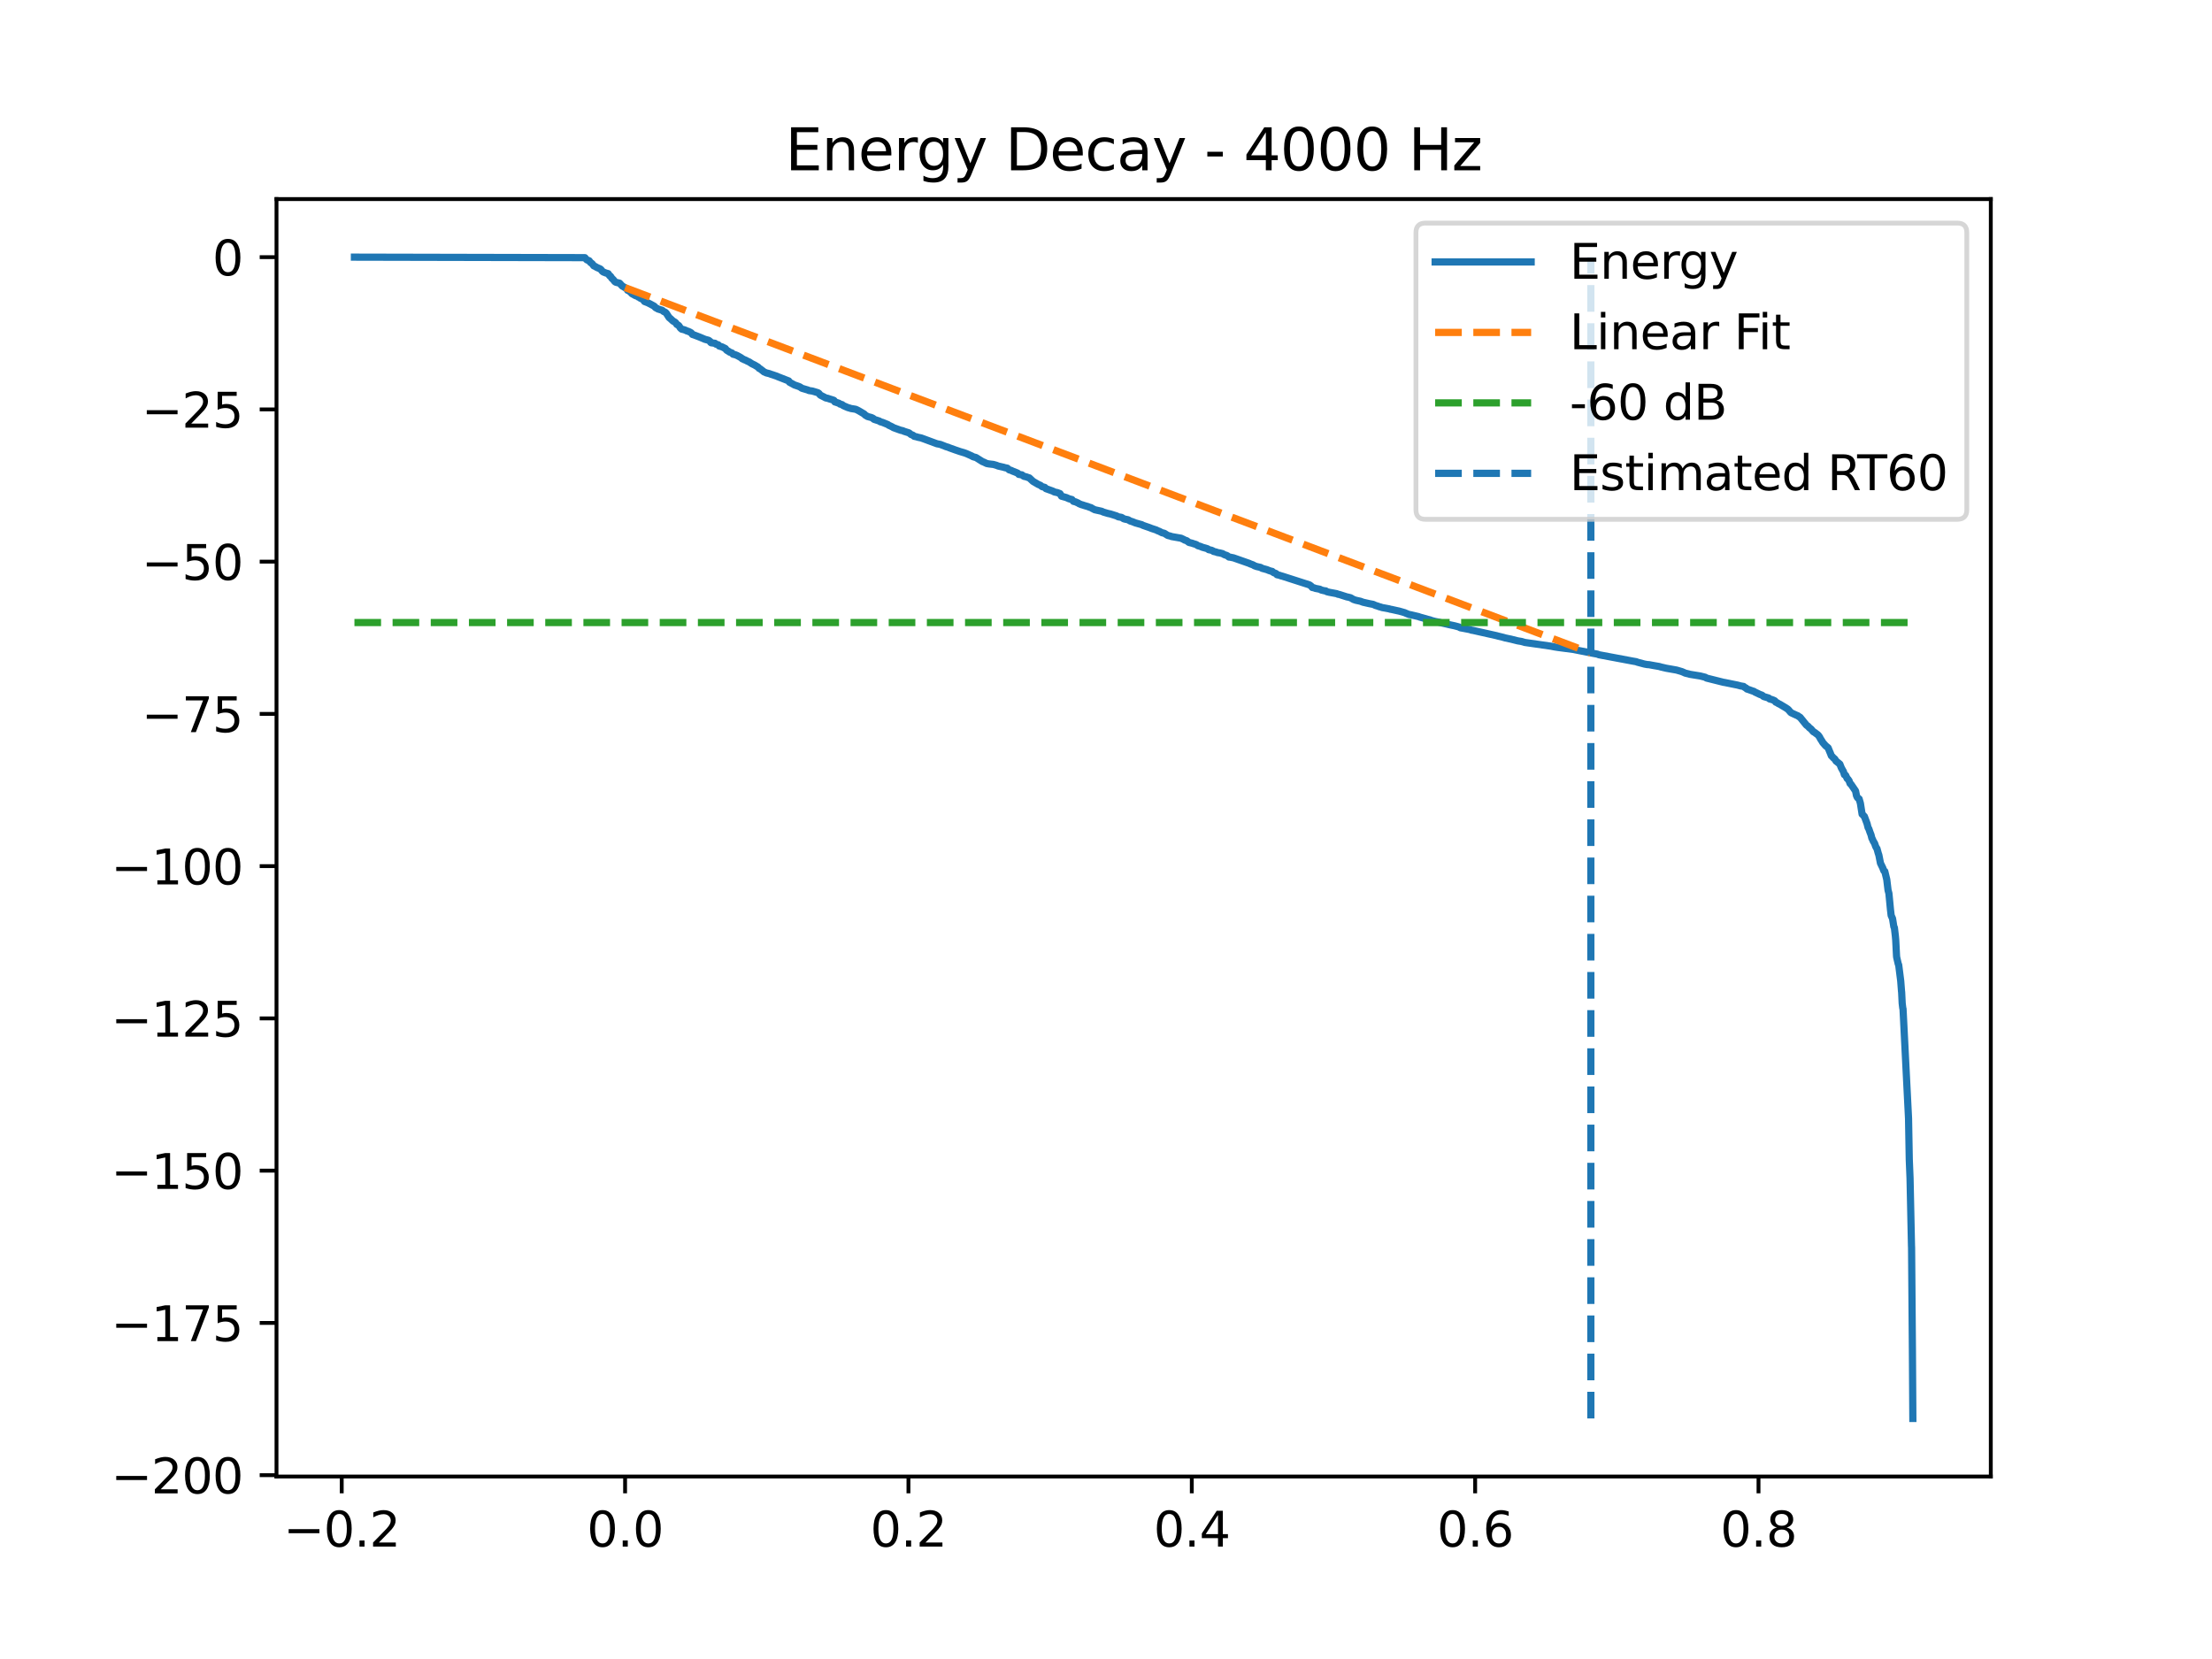 <?xml version="1.0" encoding="utf-8" standalone="no"?>
<!DOCTYPE svg PUBLIC "-//W3C//DTD SVG 1.1//EN"
  "http://www.w3.org/Graphics/SVG/1.1/DTD/svg11.dtd">
<svg xmlns:xlink="http://www.w3.org/1999/xlink" width="460.8pt" height="345.6pt" viewBox="0 0 460.8 345.6" xmlns="http://www.w3.org/2000/svg" version="1.1">
 <defs>
  <style type="text/css">*{stroke-linejoin: round; stroke-linecap: butt}</style>
 </defs>
 <g id="figure_1">
  <g id="patch_1">
   <path d="M 0 345.6 
L 460.8 345.6 
L 460.8 0 
L 0 0 
z
" style="fill: #ffffff"/>
  </g>
  <g id="axes_1">
   <g id="patch_2">
    <path d="M 57.6 307.584 
L 414.72 307.584 
L 414.72 41.472 
L 57.6 41.472 
z
" style="fill: #ffffff"/>
   </g>
   <g id="matplotlib.axis_1">
    <g id="xtick_1">
     <g id="line2d_1">
      <defs>
       <path id="m6296f8e0c3" d="M 0 0 
L 0 3.5 
" style="stroke: #000000; stroke-width: 0.8"/>
      </defs>
      <g>
       <use xlink:href="#m6296f8e0c3" x="71.189" y="307.584" style="stroke: #000000; stroke-width: 0.8"/>
      </g>
     </g>
     <g id="text_1">
      <!-- −0.2 -->
      <g transform="translate(59.047 322.182) scale(0.1 -0.1)">
       <defs>
        <path id="DejaVuSans-2212" d="M 678 2272 
L 4684 2272 
L 4684 1741 
L 678 1741 
L 678 2272 
z
" transform="scale(0.016)"/>
        <path id="DejaVuSans-30" d="M 2034 4250 
Q 1547 4250 1301 3770 
Q 1056 3291 1056 2328 
Q 1056 1369 1301 889 
Q 1547 409 2034 409 
Q 2525 409 2770 889 
Q 3016 1369 3016 2328 
Q 3016 3291 2770 3770 
Q 2525 4250 2034 4250 
z
M 2034 4750 
Q 2819 4750 3233 4129 
Q 3647 3509 3647 2328 
Q 3647 1150 3233 529 
Q 2819 -91 2034 -91 
Q 1250 -91 836 529 
Q 422 1150 422 2328 
Q 422 3509 836 4129 
Q 1250 4750 2034 4750 
z
" transform="scale(0.016)"/>
        <path id="DejaVuSans-2e" d="M 684 794 
L 1344 794 
L 1344 0 
L 684 0 
L 684 794 
z
" transform="scale(0.016)"/>
        <path id="DejaVuSans-32" d="M 1228 531 
L 3431 531 
L 3431 0 
L 469 0 
L 469 531 
Q 828 903 1448 1529 
Q 2069 2156 2228 2338 
Q 2531 2678 2651 2914 
Q 2772 3150 2772 3378 
Q 2772 3750 2511 3984 
Q 2250 4219 1831 4219 
Q 1534 4219 1204 4116 
Q 875 4013 500 3803 
L 500 4441 
Q 881 4594 1212 4672 
Q 1544 4750 1819 4750 
Q 2544 4750 2975 4387 
Q 3406 4025 3406 3419 
Q 3406 3131 3298 2873 
Q 3191 2616 2906 2266 
Q 2828 2175 2409 1742 
Q 1991 1309 1228 531 
z
" transform="scale(0.016)"/>
       </defs>
       <use xlink:href="#DejaVuSans-2212"/>
       <use xlink:href="#DejaVuSans-30" transform="translate(83.789 0)"/>
       <use xlink:href="#DejaVuSans-2e" transform="translate(147.412 0)"/>
       <use xlink:href="#DejaVuSans-32" transform="translate(179.199 0)"/>
      </g>
     </g>
    </g>
    <g id="xtick_2">
     <g id="line2d_2">
      <g>
       <use xlink:href="#m6296f8e0c3" x="130.217" y="307.584" style="stroke: #000000; stroke-width: 0.8"/>
      </g>
     </g>
     <g id="text_2">
      <!-- 0.0 -->
      <g transform="translate(122.265 322.182) scale(0.1 -0.1)">
       <use xlink:href="#DejaVuSans-30"/>
       <use xlink:href="#DejaVuSans-2e" transform="translate(63.623 0)"/>
       <use xlink:href="#DejaVuSans-30" transform="translate(95.41 0)"/>
      </g>
     </g>
    </g>
    <g id="xtick_3">
     <g id="line2d_3">
      <g>
       <use xlink:href="#m6296f8e0c3" x="189.245" y="307.584" style="stroke: #000000; stroke-width: 0.8"/>
      </g>
     </g>
     <g id="text_3">
      <!-- 0.2 -->
      <g transform="translate(181.293 322.182) scale(0.1 -0.1)">
       <use xlink:href="#DejaVuSans-30"/>
       <use xlink:href="#DejaVuSans-2e" transform="translate(63.623 0)"/>
       <use xlink:href="#DejaVuSans-32" transform="translate(95.41 0)"/>
      </g>
     </g>
    </g>
    <g id="xtick_4">
     <g id="line2d_4">
      <g>
       <use xlink:href="#m6296f8e0c3" x="248.273" y="307.584" style="stroke: #000000; stroke-width: 0.8"/>
      </g>
     </g>
     <g id="text_4">
      <!-- 0.4 -->
      <g transform="translate(240.321 322.182) scale(0.1 -0.1)">
       <defs>
        <path id="DejaVuSans-34" d="M 2419 4116 
L 825 1625 
L 2419 1625 
L 2419 4116 
z
M 2253 4666 
L 3047 4666 
L 3047 1625 
L 3713 1625 
L 3713 1100 
L 3047 1100 
L 3047 0 
L 2419 0 
L 2419 1100 
L 313 1100 
L 313 1709 
L 2253 4666 
z
" transform="scale(0.016)"/>
       </defs>
       <use xlink:href="#DejaVuSans-30"/>
       <use xlink:href="#DejaVuSans-2e" transform="translate(63.623 0)"/>
       <use xlink:href="#DejaVuSans-34" transform="translate(95.41 0)"/>
      </g>
     </g>
    </g>
    <g id="xtick_5">
     <g id="line2d_5">
      <g>
       <use xlink:href="#m6296f8e0c3" x="307.301" y="307.584" style="stroke: #000000; stroke-width: 0.8"/>
      </g>
     </g>
     <g id="text_5">
      <!-- 0.6 -->
      <g transform="translate(299.35 322.182) scale(0.1 -0.1)">
       <defs>
        <path id="DejaVuSans-36" d="M 2113 2584 
Q 1688 2584 1439 2293 
Q 1191 2003 1191 1497 
Q 1191 994 1439 701 
Q 1688 409 2113 409 
Q 2538 409 2786 701 
Q 3034 994 3034 1497 
Q 3034 2003 2786 2293 
Q 2538 2584 2113 2584 
z
M 3366 4563 
L 3366 3988 
Q 3128 4100 2886 4159 
Q 2644 4219 2406 4219 
Q 1781 4219 1451 3797 
Q 1122 3375 1075 2522 
Q 1259 2794 1537 2939 
Q 1816 3084 2150 3084 
Q 2853 3084 3261 2657 
Q 3669 2231 3669 1497 
Q 3669 778 3244 343 
Q 2819 -91 2113 -91 
Q 1303 -91 875 529 
Q 447 1150 447 2328 
Q 447 3434 972 4092 
Q 1497 4750 2381 4750 
Q 2619 4750 2861 4703 
Q 3103 4656 3366 4563 
z
" transform="scale(0.016)"/>
       </defs>
       <use xlink:href="#DejaVuSans-30"/>
       <use xlink:href="#DejaVuSans-2e" transform="translate(63.623 0)"/>
       <use xlink:href="#DejaVuSans-36" transform="translate(95.41 0)"/>
      </g>
     </g>
    </g>
    <g id="xtick_6">
     <g id="line2d_6">
      <g>
       <use xlink:href="#m6296f8e0c3" x="366.329" y="307.584" style="stroke: #000000; stroke-width: 0.8"/>
      </g>
     </g>
     <g id="text_6">
      <!-- 0.8 -->
      <g transform="translate(358.378 322.182) scale(0.1 -0.1)">
       <defs>
        <path id="DejaVuSans-38" d="M 2034 2216 
Q 1584 2216 1326 1975 
Q 1069 1734 1069 1313 
Q 1069 891 1326 650 
Q 1584 409 2034 409 
Q 2484 409 2743 651 
Q 3003 894 3003 1313 
Q 3003 1734 2745 1975 
Q 2488 2216 2034 2216 
z
M 1403 2484 
Q 997 2584 770 2862 
Q 544 3141 544 3541 
Q 544 4100 942 4425 
Q 1341 4750 2034 4750 
Q 2731 4750 3128 4425 
Q 3525 4100 3525 3541 
Q 3525 3141 3298 2862 
Q 3072 2584 2669 2484 
Q 3125 2378 3379 2068 
Q 3634 1759 3634 1313 
Q 3634 634 3220 271 
Q 2806 -91 2034 -91 
Q 1263 -91 848 271 
Q 434 634 434 1313 
Q 434 1759 690 2068 
Q 947 2378 1403 2484 
z
M 1172 3481 
Q 1172 3119 1398 2916 
Q 1625 2713 2034 2713 
Q 2441 2713 2670 2916 
Q 2900 3119 2900 3481 
Q 2900 3844 2670 4047 
Q 2441 4250 2034 4250 
Q 1625 4250 1398 4047 
Q 1172 3844 1172 3481 
z
" transform="scale(0.016)"/>
       </defs>
       <use xlink:href="#DejaVuSans-30"/>
       <use xlink:href="#DejaVuSans-2e" transform="translate(63.623 0)"/>
       <use xlink:href="#DejaVuSans-38" transform="translate(95.41 0)"/>
      </g>
     </g>
    </g>
   </g>
   <g id="matplotlib.axis_2">
    <g id="ytick_1">
     <g id="line2d_7">
      <defs>
       <path id="mdaf17f7fd2" d="M 0 0 
L -3.5 0 
" style="stroke: #000000; stroke-width: 0.8"/>
      </defs>
      <g>
       <use xlink:href="#mdaf17f7fd2" x="57.6" y="307.302" style="stroke: #000000; stroke-width: 0.8"/>
      </g>
     </g>
     <g id="text_7">
      <!-- −200 -->
      <g transform="translate(23.133 311.101) scale(0.1 -0.1)">
       <use xlink:href="#DejaVuSans-2212"/>
       <use xlink:href="#DejaVuSans-32" transform="translate(83.789 0)"/>
       <use xlink:href="#DejaVuSans-30" transform="translate(147.412 0)"/>
       <use xlink:href="#DejaVuSans-30" transform="translate(211.035 0)"/>
      </g>
     </g>
    </g>
    <g id="ytick_2">
     <g id="line2d_8">
      <g>
       <use xlink:href="#mdaf17f7fd2" x="57.6" y="275.585" style="stroke: #000000; stroke-width: 0.8"/>
      </g>
     </g>
     <g id="text_8">
      <!-- −175 -->
      <g transform="translate(23.133 279.384) scale(0.1 -0.1)">
       <defs>
        <path id="DejaVuSans-31" d="M 794 531 
L 1825 531 
L 1825 4091 
L 703 3866 
L 703 4441 
L 1819 4666 
L 2450 4666 
L 2450 531 
L 3481 531 
L 3481 0 
L 794 0 
L 794 531 
z
" transform="scale(0.016)"/>
        <path id="DejaVuSans-37" d="M 525 4666 
L 3525 4666 
L 3525 4397 
L 1831 0 
L 1172 0 
L 2766 4134 
L 525 4134 
L 525 4666 
z
" transform="scale(0.016)"/>
        <path id="DejaVuSans-35" d="M 691 4666 
L 3169 4666 
L 3169 4134 
L 1269 4134 
L 1269 2991 
Q 1406 3038 1543 3061 
Q 1681 3084 1819 3084 
Q 2600 3084 3056 2656 
Q 3513 2228 3513 1497 
Q 3513 744 3044 326 
Q 2575 -91 1722 -91 
Q 1428 -91 1123 -41 
Q 819 9 494 109 
L 494 744 
Q 775 591 1075 516 
Q 1375 441 1709 441 
Q 2250 441 2565 725 
Q 2881 1009 2881 1497 
Q 2881 1984 2565 2268 
Q 2250 2553 1709 2553 
Q 1456 2553 1204 2497 
Q 953 2441 691 2322 
L 691 4666 
z
" transform="scale(0.016)"/>
       </defs>
       <use xlink:href="#DejaVuSans-2212"/>
       <use xlink:href="#DejaVuSans-31" transform="translate(83.789 0)"/>
       <use xlink:href="#DejaVuSans-37" transform="translate(147.412 0)"/>
       <use xlink:href="#DejaVuSans-35" transform="translate(211.035 0)"/>
      </g>
     </g>
    </g>
    <g id="ytick_3">
     <g id="line2d_9">
      <g>
       <use xlink:href="#mdaf17f7fd2" x="57.6" y="243.868" style="stroke: #000000; stroke-width: 0.8"/>
      </g>
     </g>
     <g id="text_9">
      <!-- −150 -->
      <g transform="translate(23.133 247.668) scale(0.1 -0.1)">
       <use xlink:href="#DejaVuSans-2212"/>
       <use xlink:href="#DejaVuSans-31" transform="translate(83.789 0)"/>
       <use xlink:href="#DejaVuSans-35" transform="translate(147.412 0)"/>
       <use xlink:href="#DejaVuSans-30" transform="translate(211.035 0)"/>
      </g>
     </g>
    </g>
    <g id="ytick_4">
     <g id="line2d_10">
      <g>
       <use xlink:href="#mdaf17f7fd2" x="57.6" y="212.152" style="stroke: #000000; stroke-width: 0.8"/>
      </g>
     </g>
     <g id="text_10">
      <!-- −125 -->
      <g transform="translate(23.133 215.951) scale(0.1 -0.1)">
       <use xlink:href="#DejaVuSans-2212"/>
       <use xlink:href="#DejaVuSans-31" transform="translate(83.789 0)"/>
       <use xlink:href="#DejaVuSans-32" transform="translate(147.412 0)"/>
       <use xlink:href="#DejaVuSans-35" transform="translate(211.035 0)"/>
      </g>
     </g>
    </g>
    <g id="ytick_5">
     <g id="line2d_11">
      <g>
       <use xlink:href="#mdaf17f7fd2" x="57.6" y="180.435" style="stroke: #000000; stroke-width: 0.8"/>
      </g>
     </g>
     <g id="text_11">
      <!-- −100 -->
      <g transform="translate(23.133 184.234) scale(0.1 -0.1)">
       <use xlink:href="#DejaVuSans-2212"/>
       <use xlink:href="#DejaVuSans-31" transform="translate(83.789 0)"/>
       <use xlink:href="#DejaVuSans-30" transform="translate(147.412 0)"/>
       <use xlink:href="#DejaVuSans-30" transform="translate(211.035 0)"/>
      </g>
     </g>
    </g>
    <g id="ytick_6">
     <g id="line2d_12">
      <g>
       <use xlink:href="#mdaf17f7fd2" x="57.6" y="148.718" style="stroke: #000000; stroke-width: 0.8"/>
      </g>
     </g>
     <g id="text_12">
      <!-- −75 -->
      <g transform="translate(29.495 152.517) scale(0.1 -0.1)">
       <use xlink:href="#DejaVuSans-2212"/>
       <use xlink:href="#DejaVuSans-37" transform="translate(83.789 0)"/>
       <use xlink:href="#DejaVuSans-35" transform="translate(147.412 0)"/>
      </g>
     </g>
    </g>
    <g id="ytick_7">
     <g id="line2d_13">
      <g>
       <use xlink:href="#mdaf17f7fd2" x="57.6" y="117.001" style="stroke: #000000; stroke-width: 0.8"/>
      </g>
     </g>
     <g id="text_13">
      <!-- −50 -->
      <g transform="translate(29.495 120.801) scale(0.1 -0.1)">
       <use xlink:href="#DejaVuSans-2212"/>
       <use xlink:href="#DejaVuSans-35" transform="translate(83.789 0)"/>
       <use xlink:href="#DejaVuSans-30" transform="translate(147.412 0)"/>
      </g>
     </g>
    </g>
    <g id="ytick_8">
     <g id="line2d_14">
      <g>
       <use xlink:href="#mdaf17f7fd2" x="57.6" y="85.285" style="stroke: #000000; stroke-width: 0.8"/>
      </g>
     </g>
     <g id="text_14">
      <!-- −25 -->
      <g transform="translate(29.495 89.084) scale(0.1 -0.1)">
       <use xlink:href="#DejaVuSans-2212"/>
       <use xlink:href="#DejaVuSans-32" transform="translate(83.789 0)"/>
       <use xlink:href="#DejaVuSans-35" transform="translate(147.412 0)"/>
      </g>
     </g>
    </g>
    <g id="ytick_9">
     <g id="line2d_15">
      <g>
       <use xlink:href="#mdaf17f7fd2" x="57.6" y="53.568" style="stroke: #000000; stroke-width: 0.8"/>
      </g>
     </g>
     <g id="text_15">
      <!-- 0 -->
      <g transform="translate(44.237 57.367) scale(0.1 -0.1)">
       <use xlink:href="#DejaVuSans-30"/>
      </g>
     </g>
    </g>
   </g>
   <g id="line2d_16">
    <path d="M 73.833 53.568 
L 121.842 53.673 
L 122.144 54.027 
L 122.273 54.147 
L 122.734 54.315 
L 122.992 54.672 
L 123.17 54.794 
L 123.367 54.946 
L 123.466 55.069 
L 123.687 55.371 
L 124.037 55.534 
L 124.302 55.7 
L 124.886 55.96 
L 125.052 56.025 
L 125.292 56.27 
L 125.452 56.484 
L 125.679 56.663 
L 125.851 56.727 
L 126.282 56.893 
L 126.687 56.997 
L 126.866 57.257 
L 127.02 57.47 
L 127.167 57.544 
L 127.29 57.718 
L 127.438 57.951 
L 127.604 58.108 
L 127.776 58.274 
L 127.886 58.412 
L 128.089 58.671 
L 128.305 58.805 
L 129.067 58.983 
L 129.62 59.587 
L 129.873 59.725 
L 130.561 60.154 
L 130.746 60.483 
L 131.053 60.587 
L 131.262 60.799 
L 131.416 60.902 
L 131.625 61.169 
L 132.234 61.503 
L 132.381 61.592 
L 132.836 61.723 
L 132.978 61.88 
L 133.328 62.021 
L 133.408 62.131 
L 133.943 62.368 
L 134.269 62.814 
L 134.945 63.07 
L 135.204 63.203 
L 135.449 63.325 
L 136.286 63.78 
L 136.575 64.104 
L 136.851 64.226 
L 137.048 64.363 
L 137.958 64.64 
L 138.229 64.882 
L 138.555 65.027 
L 138.727 65.17 
L 138.831 65.291 
L 139.409 66.185 
L 139.594 66.314 
L 140.209 66.886 
L 140.442 67.01 
L 140.676 67.163 
L 140.817 67.317 
L 141.008 67.595 
L 141.285 67.741 
L 141.426 67.859 
L 141.727 68.321 
L 142.004 68.568 
L 142.533 68.696 
L 142.889 68.835 
L 143.037 68.922 
L 143.4 69.031 
L 143.689 69.165 
L 144.021 69.353 
L 144.242 69.667 
L 144.63 69.794 
L 144.777 69.851 
L 145.724 70.212 
L 145.872 70.273 
L 146.862 70.69 
L 147.63 70.893 
L 147.815 71.041 
L 147.962 71.15 
L 148.018 71.295 
L 148.147 71.405 
L 148.952 71.513 
L 149.155 71.696 
L 149.61 71.821 
L 149.819 72.084 
L 150.182 72.191 
L 150.391 72.251 
L 151.104 72.603 
L 151.307 72.878 
L 151.449 73.003 
L 151.817 73.208 
L 151.953 73.335 
L 152.174 73.416 
L 152.488 73.538 
L 152.709 73.792 
L 153.17 73.901 
L 153.576 74.068 
L 154.086 74.35 
L 154.265 74.454 
L 154.468 74.582 
L 154.615 74.736 
L 154.855 74.818 
L 155.027 74.938 
L 155.285 75.013 
L 155.531 75.151 
L 155.833 75.3 
L 156.091 75.406 
L 156.466 75.667 
L 156.73 75.821 
L 156.909 75.904 
L 157.179 76.032 
L 157.776 76.393 
L 157.948 76.492 
L 158.12 76.733 
L 158.366 76.847 
L 158.993 77.33 
L 159.134 77.457 
L 159.614 77.673 
L 160.155 77.807 
L 160.346 77.863 
L 160.69 77.998 
L 160.838 78.033 
L 161.877 78.389 
L 162.018 78.463 
L 164.299 79.353 
L 164.465 79.628 
L 165.357 80.108 
L 165.498 80.196 
L 165.677 80.251 
L 166.359 80.486 
L 166.667 80.619 
L 167.036 80.877 
L 167.577 81.038 
L 168.302 81.251 
L 168.499 81.356 
L 169.243 81.466 
L 170.344 81.795 
L 170.577 81.925 
L 170.762 82.159 
L 170.866 82.297 
L 171.008 82.37 
L 171.758 82.751 
L 172.01 82.894 
L 172.404 82.971 
L 172.865 83.128 
L 173.049 83.18 
L 173.4 83.289 
L 173.707 83.397 
L 173.812 83.509 
L 173.916 83.73 
L 174.058 83.768 
L 174.814 84.021 
L 174.98 84.173 
L 175.423 84.288 
L 175.613 84.46 
L 175.939 84.616 
L 176.646 84.916 
L 177.04 85.021 
L 177.243 85.095 
L 177.98 85.212 
L 178.263 85.265 
L 178.528 85.383 
L 178.927 85.591 
L 180.028 86.243 
L 180.249 86.487 
L 180.508 86.628 
L 180.686 86.753 
L 181.165 86.885 
L 181.332 86.926 
L 181.522 86.979 
L 181.799 87.106 
L 181.94 87.194 
L 182.002 87.308 
L 182.143 87.377 
L 183.231 87.728 
L 183.367 87.855 
L 183.846 87.989 
L 184.959 88.442 
L 185.144 88.59 
L 185.408 88.706 
L 185.888 88.937 
L 186.115 89.084 
L 187.382 89.546 
L 187.72 89.657 
L 188.052 89.713 
L 188.286 89.835 
L 189.374 90.181 
L 189.811 90.537 
L 190.186 90.658 
L 190.444 90.893 
L 190.936 91 
L 191.206 91.089 
L 191.889 91.23 
L 192.412 91.418 
L 195.191 92.446 
L 195.357 92.474 
L 195.898 92.584 
L 197.072 93.045 
L 197.552 93.185 
L 197.779 93.291 
L 199.095 93.762 
L 199.255 93.813 
L 200.03 94.081 
L 200.202 94.126 
L 201.02 94.376 
L 201.333 94.494 
L 202.268 94.912 
L 202.452 94.996 
L 202.643 95.115 
L 202.889 95.2 
L 203.313 95.309 
L 204.654 96.154 
L 204.961 96.273 
L 205.545 96.555 
L 205.994 96.641 
L 206.935 96.751 
L 207.55 96.924 
L 207.937 97.081 
L 209.118 97.351 
L 209.308 97.419 
L 209.837 97.525 
L 210.243 97.878 
L 210.698 98.003 
L 210.852 98.108 
L 211.331 98.285 
L 211.946 98.54 
L 212.094 98.637 
L 212.235 98.826 
L 212.875 98.921 
L 213.028 99.035 
L 213.299 99.226 
L 213.797 99.337 
L 214.074 99.445 
L 214.424 99.553 
L 215.193 100.272 
L 216.312 100.927 
L 216.447 100.977 
L 216.748 101.105 
L 216.89 101.227 
L 217.068 101.371 
L 217.658 101.533 
L 217.886 101.792 
L 218.747 102.1 
L 218.974 102.181 
L 219.38 102.332 
L 219.644 102.487 
L 220.247 102.614 
L 220.591 102.742 
L 220.825 102.836 
L 221.126 103.366 
L 222.135 103.652 
L 222.731 103.917 
L 223.303 104.06 
L 223.617 104.437 
L 224.065 104.553 
L 224.287 104.656 
L 224.606 104.795 
L 224.766 104.912 
L 225.043 105.031 
L 225.246 105.118 
L 225.43 105.161 
L 225.812 105.286 
L 226.107 105.38 
L 226.636 105.53 
L 226.937 105.658 
L 227.318 105.764 
L 227.503 105.91 
L 227.835 106.068 
L 228.031 106.183 
L 229.409 106.488 
L 229.587 106.547 
L 229.833 106.67 
L 230.792 106.957 
L 231.321 107.07 
L 232.612 107.477 
L 232.772 107.565 
L 232.969 107.664 
L 233.608 107.773 
L 233.903 107.935 
L 234.026 108.044 
L 234.328 108.139 
L 234.998 108.275 
L 235.459 108.546 
L 235.607 108.586 
L 235.969 108.703 
L 236.16 108.78 
L 236.504 108.922 
L 237.433 109.187 
L 237.882 109.309 
L 238.029 109.413 
L 238.576 109.608 
L 239.284 109.849 
L 239.603 109.967 
L 239.898 110.088 
L 240.907 110.416 
L 241.11 110.538 
L 241.509 110.688 
L 242.063 110.975 
L 242.555 111.094 
L 243.256 111.538 
L 243.864 111.694 
L 244.049 111.773 
L 246.041 112.121 
L 246.355 112.274 
L 246.613 112.385 
L 246.767 112.504 
L 247.197 112.627 
L 247.677 112.998 
L 248.328 113.158 
L 248.667 113.275 
L 249.103 113.404 
L 249.306 113.5 
L 249.441 113.613 
L 249.589 113.696 
L 249.964 113.799 
L 250.105 113.847 
L 250.487 114.012 
L 251.163 114.195 
L 251.575 114.325 
L 251.79 114.506 
L 252.337 114.616 
L 252.657 114.753 
L 252.811 114.876 
L 253.008 114.917 
L 253.413 115.016 
L 253.567 115.099 
L 254.114 115.189 
L 254.686 115.333 
L 255.006 115.522 
L 255.276 115.632 
L 255.449 115.669 
L 255.695 115.787 
L 256.014 116.045 
L 256.199 116.056 
L 256.961 116.21 
L 260.282 117.376 
L 260.435 117.463 
L 260.915 117.628 
L 261.149 117.741 
L 261.315 117.852 
L 261.813 118.028 
L 262.003 118.068 
L 262.655 118.217 
L 262.864 118.38 
L 263.891 118.658 
L 264.383 118.857 
L 264.826 119 
L 265.022 119.032 
L 265.133 119.14 
L 265.305 119.279 
L 265.84 119.488 
L 266.018 119.726 
L 266.633 119.864 
L 266.848 119.971 
L 267.039 119.997 
L 272.8 121.846 
L 273.034 122.019 
L 273.169 122.123 
L 273.366 122.384 
L 273.741 122.457 
L 274.018 122.569 
L 274.983 122.754 
L 275.211 122.907 
L 275.906 123.073 
L 276.17 123.086 
L 276.293 123.198 
L 276.428 123.264 
L 276.932 123.387 
L 278.482 123.676 
L 278.722 123.799 
L 278.962 123.826 
L 280.585 124.347 
L 280.806 124.386 
L 281.347 124.523 
L 281.956 124.878 
L 282.429 125.038 
L 283.401 125.252 
L 283.69 125.36 
L 283.936 125.454 
L 285.27 125.756 
L 286.026 125.896 
L 286.236 125.983 
L 286.512 126.117 
L 287.023 126.272 
L 287.379 126.408 
L 287.551 126.438 
L 287.939 126.571 
L 288.541 126.674 
L 289.408 126.839 
L 289.574 126.904 
L 289.894 126.955 
L 291.191 127.244 
L 291.419 127.288 
L 292.636 127.636 
L 292.815 127.721 
L 293.073 127.831 
L 293.534 128.011 
L 293.811 128.05 
L 295.545 128.457 
L 295.698 128.53 
L 296.369 128.714 
L 297.432 129.02 
L 297.912 129.138 
L 298.219 129.26 
L 298.668 129.382 
L 298.945 129.451 
L 299.843 129.628 
L 300.046 129.704 
L 301.497 130.03 
L 301.737 130.093 
L 303.003 130.362 
L 303.427 130.474 
L 303.95 130.613 
L 304.184 130.773 
L 304.799 130.884 
L 305.512 131.021 
L 306.262 131.166 
L 306.508 131.272 
L 306.858 131.323 
L 311.802 132.432 
L 312.017 132.496 
L 313.13 132.765 
L 313.573 132.896 
L 314.52 133.095 
L 314.729 133.139 
L 315.202 133.258 
L 316.192 133.505 
L 316.887 133.616 
L 317.625 133.829 
L 323.073 134.611 
L 323.608 134.717 
L 323.811 134.759 
L 324.53 134.87 
L 327.85 135.305 
L 328.152 135.37 
L 331.626 136.056 
L 332.775 136.269 
L 333.095 136.4 
L 340.209 137.733 
L 340.886 137.85 
L 341.082 137.941 
L 342.558 138.335 
L 343.173 138.447 
L 343.499 138.46 
L 344.249 138.599 
L 344.483 138.643 
L 345.276 138.78 
L 345.651 138.845 
L 346.069 138.969 
L 346.315 139.021 
L 346.85 139.147 
L 347.182 139.221 
L 349.248 139.584 
L 350.01 139.805 
L 350.373 139.913 
L 350.742 140.073 
L 351.056 140.217 
L 351.24 140.265 
L 351.812 140.399 
L 351.996 140.463 
L 354.185 140.819 
L 355.268 141.091 
L 355.452 141.242 
L 359.061 142.144 
L 359.258 142.17 
L 361.982 142.723 
L 362.585 142.887 
L 363.23 142.999 
L 363.476 143.218 
L 363.722 143.32 
L 363.907 143.531 
L 364.288 143.653 
L 365.007 143.912 
L 365.352 144.02 
L 365.616 144.189 
L 366.096 144.411 
L 366.588 144.65 
L 367.079 144.829 
L 367.381 145.094 
L 368.457 145.416 
L 368.629 145.602 
L 369.035 145.711 
L 369.391 145.836 
L 369.73 145.998 
L 369.92 146.267 
L 370.283 146.43 
L 370.461 146.568 
L 370.83 146.738 
L 370.984 146.838 
L 371.968 147.422 
L 372.404 147.714 
L 372.552 147.844 
L 373.074 148.45 
L 373.456 148.636 
L 374.243 148.999 
L 374.532 149.111 
L 374.778 149.308 
L 374.981 149.413 
L 376.29 151.028 
L 376.456 151.165 
L 376.616 151.27 
L 376.751 151.413 
L 376.936 151.619 
L 377.256 151.855 
L 377.748 152.429 
L 377.95 152.539 
L 378.153 152.659 
L 378.276 152.78 
L 378.621 153.02 
L 378.817 153.213 
L 378.977 153.451 
L 379.069 153.562 
L 379.223 153.904 
L 379.315 154.018 
L 379.494 154.311 
L 379.549 154.38 
L 379.697 154.65 
L 379.783 154.756 
L 380.305 155.348 
L 380.717 155.687 
L 380.834 155.79 
L 381.228 156.752 
L 381.277 156.846 
L 381.498 157.429 
L 381.72 157.639 
L 381.812 157.748 
L 382.009 157.958 
L 382.187 158.071 
L 382.396 158.395 
L 382.488 158.556 
L 382.63 158.652 
L 383.275 159.182 
L 383.601 160.003 
L 383.669 160.1 
L 383.902 160.543 
L 383.995 160.654 
L 384.222 161.39 
L 384.474 161.503 
L 384.751 162.08 
L 384.8 162.187 
L 384.942 162.277 
L 385.046 162.436 
L 385.218 162.679 
L 385.243 162.78 
L 385.409 163.23 
L 385.581 163.354 
L 386.553 164.784 
L 386.737 165.726 
L 386.878 166.039 
L 386.94 166.141 
L 387.075 166.292 
L 387.29 166.425 
L 387.542 167.299 
L 387.561 167.38 
L 387.911 169.608 
L 388.084 169.752 
L 388.225 169.931 
L 388.379 170.066 
L 388.908 171.481 
L 388.951 171.602 
L 389.16 172.437 
L 389.295 172.624 
L 389.467 173.112 
L 389.516 173.272 
L 389.719 173.788 
L 389.774 173.938 
L 389.959 174.666 
L 390.033 174.76 
L 390.229 175.222 
L 390.518 175.701 
L 390.715 176.278 
L 390.758 176.377 
L 390.93 176.687 
L 391.004 176.77 
L 391.269 177.739 
L 391.398 178.115 
L 391.736 179.82 
L 392.216 180.804 
L 392.289 181.011 
L 392.449 181.412 
L 392.634 181.517 
L 393.046 183.21 
L 393.316 185.441 
L 393.494 186.103 
L 393.82 189.486 
L 393.962 190.703 
L 394.232 191.309 
L 394.257 191.401 
L 394.521 193.056 
L 394.607 193.167 
L 394.638 193.273 
L 394.847 195.072 
L 394.915 195.84 
L 395.081 199.12 
L 395.105 199.385 
L 395.456 200.886 
L 395.53 200.998 
L 395.936 204.201 
L 395.954 204.338 
L 396.126 206.566 
L 396.145 206.639 
L 396.261 209.007 
L 396.391 210.09 
L 396.434 210.164 
L 397.583 232.987 
L 397.737 241.556 
L 397.897 245.45 
L 398.198 259.492 
L 398.217 259.918 
L 398.389 281.159 
L 398.481 295.488 
L 398.481 295.488 
" clip-path="url(#pdb37148e90)" style="fill: none; stroke: #1f77b4; stroke-width: 1.5; stroke-linecap: square"/>
   </g>
   <g id="line2d_17">
    <path d="M 130.217 59.917 
L 331.404 136.031 
" clip-path="url(#pdb37148e90)" style="fill: none; stroke-dasharray: 5.55,2.4; stroke-dashoffset: 0; stroke: #ff7f0e; stroke-width: 1.5"/>
   </g>
   <g id="line2d_18">
    <path d="M 73.833 129.688 
L 398.487 129.688 
L 398.487 129.688 
" clip-path="url(#pdb37148e90)" style="fill: none; stroke-dasharray: 5.55,2.4; stroke-dashoffset: 0; stroke: #2ca02c; stroke-width: 1.5"/>
   </g>
   <g id="LineCollection_1">
    <path d="M 331.404 295.488 
L 331.404 53.568 
" clip-path="url(#pdb37148e90)" style="fill: none; stroke-dasharray: 5.55,2.4; stroke-dashoffset: 0; stroke: #1f77b4; stroke-width: 1.5"/>
   </g>
   <g id="patch_3">
    <path d="M 57.6 307.584 
L 57.6 41.472 
" style="fill: none; stroke: #000000; stroke-width: 0.8; stroke-linejoin: miter; stroke-linecap: square"/>
   </g>
   <g id="patch_4">
    <path d="M 414.72 307.584 
L 414.72 41.472 
" style="fill: none; stroke: #000000; stroke-width: 0.8; stroke-linejoin: miter; stroke-linecap: square"/>
   </g>
   <g id="patch_5">
    <path d="M 57.6 307.584 
L 414.72 307.584 
" style="fill: none; stroke: #000000; stroke-width: 0.8; stroke-linejoin: miter; stroke-linecap: square"/>
   </g>
   <g id="patch_6">
    <path d="M 57.6 41.472 
L 414.72 41.472 
" style="fill: none; stroke: #000000; stroke-width: 0.8; stroke-linejoin: miter; stroke-linecap: square"/>
   </g>
   <g id="text_16">
    <!-- Energy Decay - 4000 Hz -->
    <g transform="translate(163.59 35.472) scale(0.12 -0.12)">
     <defs>
      <path id="DejaVuSans-45" d="M 628 4666 
L 3578 4666 
L 3578 4134 
L 1259 4134 
L 1259 2753 
L 3481 2753 
L 3481 2222 
L 1259 2222 
L 1259 531 
L 3634 531 
L 3634 0 
L 628 0 
L 628 4666 
z
" transform="scale(0.016)"/>
      <path id="DejaVuSans-6e" d="M 3513 2113 
L 3513 0 
L 2938 0 
L 2938 2094 
Q 2938 2591 2744 2837 
Q 2550 3084 2163 3084 
Q 1697 3084 1428 2787 
Q 1159 2491 1159 1978 
L 1159 0 
L 581 0 
L 581 3500 
L 1159 3500 
L 1159 2956 
Q 1366 3272 1645 3428 
Q 1925 3584 2291 3584 
Q 2894 3584 3203 3211 
Q 3513 2838 3513 2113 
z
" transform="scale(0.016)"/>
      <path id="DejaVuSans-65" d="M 3597 1894 
L 3597 1613 
L 953 1613 
Q 991 1019 1311 708 
Q 1631 397 2203 397 
Q 2534 397 2845 478 
Q 3156 559 3463 722 
L 3463 178 
Q 3153 47 2828 -22 
Q 2503 -91 2169 -91 
Q 1331 -91 842 396 
Q 353 884 353 1716 
Q 353 2575 817 3079 
Q 1281 3584 2069 3584 
Q 2775 3584 3186 3129 
Q 3597 2675 3597 1894 
z
M 3022 2063 
Q 3016 2534 2758 2815 
Q 2500 3097 2075 3097 
Q 1594 3097 1305 2825 
Q 1016 2553 972 2059 
L 3022 2063 
z
" transform="scale(0.016)"/>
      <path id="DejaVuSans-72" d="M 2631 2963 
Q 2534 3019 2420 3045 
Q 2306 3072 2169 3072 
Q 1681 3072 1420 2755 
Q 1159 2438 1159 1844 
L 1159 0 
L 581 0 
L 581 3500 
L 1159 3500 
L 1159 2956 
Q 1341 3275 1631 3429 
Q 1922 3584 2338 3584 
Q 2397 3584 2469 3576 
Q 2541 3569 2628 3553 
L 2631 2963 
z
" transform="scale(0.016)"/>
      <path id="DejaVuSans-67" d="M 2906 1791 
Q 2906 2416 2648 2759 
Q 2391 3103 1925 3103 
Q 1463 3103 1205 2759 
Q 947 2416 947 1791 
Q 947 1169 1205 825 
Q 1463 481 1925 481 
Q 2391 481 2648 825 
Q 2906 1169 2906 1791 
z
M 3481 434 
Q 3481 -459 3084 -895 
Q 2688 -1331 1869 -1331 
Q 1566 -1331 1297 -1286 
Q 1028 -1241 775 -1147 
L 775 -588 
Q 1028 -725 1275 -790 
Q 1522 -856 1778 -856 
Q 2344 -856 2625 -561 
Q 2906 -266 2906 331 
L 2906 616 
Q 2728 306 2450 153 
Q 2172 0 1784 0 
Q 1141 0 747 490 
Q 353 981 353 1791 
Q 353 2603 747 3093 
Q 1141 3584 1784 3584 
Q 2172 3584 2450 3431 
Q 2728 3278 2906 2969 
L 2906 3500 
L 3481 3500 
L 3481 434 
z
" transform="scale(0.016)"/>
      <path id="DejaVuSans-79" d="M 2059 -325 
Q 1816 -950 1584 -1140 
Q 1353 -1331 966 -1331 
L 506 -1331 
L 506 -850 
L 844 -850 
Q 1081 -850 1212 -737 
Q 1344 -625 1503 -206 
L 1606 56 
L 191 3500 
L 800 3500 
L 1894 763 
L 2988 3500 
L 3597 3500 
L 2059 -325 
z
" transform="scale(0.016)"/>
      <path id="DejaVuSans-20" transform="scale(0.016)"/>
      <path id="DejaVuSans-44" d="M 1259 4147 
L 1259 519 
L 2022 519 
Q 2988 519 3436 956 
Q 3884 1394 3884 2338 
Q 3884 3275 3436 3711 
Q 2988 4147 2022 4147 
L 1259 4147 
z
M 628 4666 
L 1925 4666 
Q 3281 4666 3915 4102 
Q 4550 3538 4550 2338 
Q 4550 1131 3912 565 
Q 3275 0 1925 0 
L 628 0 
L 628 4666 
z
" transform="scale(0.016)"/>
      <path id="DejaVuSans-63" d="M 3122 3366 
L 3122 2828 
Q 2878 2963 2633 3030 
Q 2388 3097 2138 3097 
Q 1578 3097 1268 2742 
Q 959 2388 959 1747 
Q 959 1106 1268 751 
Q 1578 397 2138 397 
Q 2388 397 2633 464 
Q 2878 531 3122 666 
L 3122 134 
Q 2881 22 2623 -34 
Q 2366 -91 2075 -91 
Q 1284 -91 818 406 
Q 353 903 353 1747 
Q 353 2603 823 3093 
Q 1294 3584 2113 3584 
Q 2378 3584 2631 3529 
Q 2884 3475 3122 3366 
z
" transform="scale(0.016)"/>
      <path id="DejaVuSans-61" d="M 2194 1759 
Q 1497 1759 1228 1600 
Q 959 1441 959 1056 
Q 959 750 1161 570 
Q 1363 391 1709 391 
Q 2188 391 2477 730 
Q 2766 1069 2766 1631 
L 2766 1759 
L 2194 1759 
z
M 3341 1997 
L 3341 0 
L 2766 0 
L 2766 531 
Q 2569 213 2275 61 
Q 1981 -91 1556 -91 
Q 1019 -91 701 211 
Q 384 513 384 1019 
Q 384 1609 779 1909 
Q 1175 2209 1959 2209 
L 2766 2209 
L 2766 2266 
Q 2766 2663 2505 2880 
Q 2244 3097 1772 3097 
Q 1472 3097 1187 3025 
Q 903 2953 641 2809 
L 641 3341 
Q 956 3463 1253 3523 
Q 1550 3584 1831 3584 
Q 2591 3584 2966 3190 
Q 3341 2797 3341 1997 
z
" transform="scale(0.016)"/>
      <path id="DejaVuSans-2d" d="M 313 2009 
L 1997 2009 
L 1997 1497 
L 313 1497 
L 313 2009 
z
" transform="scale(0.016)"/>
      <path id="DejaVuSans-48" d="M 628 4666 
L 1259 4666 
L 1259 2753 
L 3553 2753 
L 3553 4666 
L 4184 4666 
L 4184 0 
L 3553 0 
L 3553 2222 
L 1259 2222 
L 1259 0 
L 628 0 
L 628 4666 
z
" transform="scale(0.016)"/>
      <path id="DejaVuSans-7a" d="M 353 3500 
L 3084 3500 
L 3084 2975 
L 922 459 
L 3084 459 
L 3084 0 
L 275 0 
L 275 525 
L 2438 3041 
L 353 3041 
L 353 3500 
z
" transform="scale(0.016)"/>
     </defs>
     <use xlink:href="#DejaVuSans-45"/>
     <use xlink:href="#DejaVuSans-6e" transform="translate(63.184 0)"/>
     <use xlink:href="#DejaVuSans-65" transform="translate(126.562 0)"/>
     <use xlink:href="#DejaVuSans-72" transform="translate(188.086 0)"/>
     <use xlink:href="#DejaVuSans-67" transform="translate(227.449 0)"/>
     <use xlink:href="#DejaVuSans-79" transform="translate(290.926 0)"/>
     <use xlink:href="#DejaVuSans-20" transform="translate(350.105 0)"/>
     <use xlink:href="#DejaVuSans-44" transform="translate(381.893 0)"/>
     <use xlink:href="#DejaVuSans-65" transform="translate(458.895 0)"/>
     <use xlink:href="#DejaVuSans-63" transform="translate(520.418 0)"/>
     <use xlink:href="#DejaVuSans-61" transform="translate(575.398 0)"/>
     <use xlink:href="#DejaVuSans-79" transform="translate(636.678 0)"/>
     <use xlink:href="#DejaVuSans-20" transform="translate(695.857 0)"/>
     <use xlink:href="#DejaVuSans-2d" transform="translate(727.645 0)"/>
     <use xlink:href="#DejaVuSans-20" transform="translate(763.729 0)"/>
     <use xlink:href="#DejaVuSans-34" transform="translate(795.516 0)"/>
     <use xlink:href="#DejaVuSans-30" transform="translate(859.139 0)"/>
     <use xlink:href="#DejaVuSans-30" transform="translate(922.762 0)"/>
     <use xlink:href="#DejaVuSans-30" transform="translate(986.385 0)"/>
     <use xlink:href="#DejaVuSans-20" transform="translate(1050.008 0)"/>
     <use xlink:href="#DejaVuSans-48" transform="translate(1081.795 0)"/>
     <use xlink:href="#DejaVuSans-7a" transform="translate(1156.99 0)"/>
    </g>
   </g>
   <g id="legend_1">
    <g id="patch_7">
     <path d="M 296.968 108.184 
L 407.72 108.184 
Q 409.72 108.184 409.72 106.184 
L 409.72 48.472 
Q 409.72 46.472 407.72 46.472 
L 296.968 46.472 
Q 294.968 46.472 294.968 48.472 
L 294.968 106.184 
Q 294.968 108.184 296.968 108.184 
z
" style="fill: #ffffff; opacity: 0.8; stroke: #cccccc; stroke-linejoin: miter"/>
    </g>
    <g id="line2d_19">
     <path d="M 298.968 54.57 
L 308.968 54.57 
L 318.968 54.57 
" style="fill: none; stroke: #1f77b4; stroke-width: 1.5; stroke-linecap: square"/>
    </g>
    <g id="text_17">
     <!-- Energy -->
     <g transform="translate(326.968 58.07) scale(0.1 -0.1)">
      <use xlink:href="#DejaVuSans-45"/>
      <use xlink:href="#DejaVuSans-6e" transform="translate(63.184 0)"/>
      <use xlink:href="#DejaVuSans-65" transform="translate(126.562 0)"/>
      <use xlink:href="#DejaVuSans-72" transform="translate(188.086 0)"/>
      <use xlink:href="#DejaVuSans-67" transform="translate(227.449 0)"/>
      <use xlink:href="#DejaVuSans-79" transform="translate(290.926 0)"/>
     </g>
    </g>
    <g id="line2d_20">
     <path d="M 298.968 69.249 
L 308.968 69.249 
L 318.968 69.249 
" style="fill: none; stroke-dasharray: 5.55,2.4; stroke-dashoffset: 0; stroke: #ff7f0e; stroke-width: 1.5"/>
    </g>
    <g id="text_18">
     <!-- Linear Fit -->
     <g transform="translate(326.968 72.749) scale(0.1 -0.1)">
      <defs>
       <path id="DejaVuSans-4c" d="M 628 4666 
L 1259 4666 
L 1259 531 
L 3531 531 
L 3531 0 
L 628 0 
L 628 4666 
z
" transform="scale(0.016)"/>
       <path id="DejaVuSans-69" d="M 603 3500 
L 1178 3500 
L 1178 0 
L 603 0 
L 603 3500 
z
M 603 4863 
L 1178 4863 
L 1178 4134 
L 603 4134 
L 603 4863 
z
" transform="scale(0.016)"/>
       <path id="DejaVuSans-46" d="M 628 4666 
L 3309 4666 
L 3309 4134 
L 1259 4134 
L 1259 2759 
L 3109 2759 
L 3109 2228 
L 1259 2228 
L 1259 0 
L 628 0 
L 628 4666 
z
" transform="scale(0.016)"/>
       <path id="DejaVuSans-74" d="M 1172 4494 
L 1172 3500 
L 2356 3500 
L 2356 3053 
L 1172 3053 
L 1172 1153 
Q 1172 725 1289 603 
Q 1406 481 1766 481 
L 2356 481 
L 2356 0 
L 1766 0 
Q 1100 0 847 248 
Q 594 497 594 1153 
L 594 3053 
L 172 3053 
L 172 3500 
L 594 3500 
L 594 4494 
L 1172 4494 
z
" transform="scale(0.016)"/>
      </defs>
      <use xlink:href="#DejaVuSans-4c"/>
      <use xlink:href="#DejaVuSans-69" transform="translate(55.713 0)"/>
      <use xlink:href="#DejaVuSans-6e" transform="translate(83.496 0)"/>
      <use xlink:href="#DejaVuSans-65" transform="translate(146.875 0)"/>
      <use xlink:href="#DejaVuSans-61" transform="translate(208.398 0)"/>
      <use xlink:href="#DejaVuSans-72" transform="translate(269.678 0)"/>
      <use xlink:href="#DejaVuSans-20" transform="translate(310.791 0)"/>
      <use xlink:href="#DejaVuSans-46" transform="translate(342.578 0)"/>
      <use xlink:href="#DejaVuSans-69" transform="translate(392.848 0)"/>
      <use xlink:href="#DejaVuSans-74" transform="translate(420.631 0)"/>
     </g>
    </g>
    <g id="line2d_21">
     <path d="M 298.968 83.927 
L 308.968 83.927 
L 318.968 83.927 
" style="fill: none; stroke-dasharray: 5.55,2.4; stroke-dashoffset: 0; stroke: #2ca02c; stroke-width: 1.5"/>
    </g>
    <g id="text_19">
     <!-- -60 dB -->
     <g transform="translate(326.968 87.427) scale(0.1 -0.1)">
      <defs>
       <path id="DejaVuSans-64" d="M 2906 2969 
L 2906 4863 
L 3481 4863 
L 3481 0 
L 2906 0 
L 2906 525 
Q 2725 213 2448 61 
Q 2172 -91 1784 -91 
Q 1150 -91 751 415 
Q 353 922 353 1747 
Q 353 2572 751 3078 
Q 1150 3584 1784 3584 
Q 2172 3584 2448 3432 
Q 2725 3281 2906 2969 
z
M 947 1747 
Q 947 1113 1208 752 
Q 1469 391 1925 391 
Q 2381 391 2643 752 
Q 2906 1113 2906 1747 
Q 2906 2381 2643 2742 
Q 2381 3103 1925 3103 
Q 1469 3103 1208 2742 
Q 947 2381 947 1747 
z
" transform="scale(0.016)"/>
       <path id="DejaVuSans-42" d="M 1259 2228 
L 1259 519 
L 2272 519 
Q 2781 519 3026 730 
Q 3272 941 3272 1375 
Q 3272 1813 3026 2020 
Q 2781 2228 2272 2228 
L 1259 2228 
z
M 1259 4147 
L 1259 2741 
L 2194 2741 
Q 2656 2741 2882 2914 
Q 3109 3088 3109 3444 
Q 3109 3797 2882 3972 
Q 2656 4147 2194 4147 
L 1259 4147 
z
M 628 4666 
L 2241 4666 
Q 2963 4666 3353 4366 
Q 3744 4066 3744 3513 
Q 3744 3084 3544 2831 
Q 3344 2578 2956 2516 
Q 3422 2416 3680 2098 
Q 3938 1781 3938 1306 
Q 3938 681 3513 340 
Q 3088 0 2303 0 
L 628 0 
L 628 4666 
z
" transform="scale(0.016)"/>
      </defs>
      <use xlink:href="#DejaVuSans-2d"/>
      <use xlink:href="#DejaVuSans-36" transform="translate(36.084 0)"/>
      <use xlink:href="#DejaVuSans-30" transform="translate(99.707 0)"/>
      <use xlink:href="#DejaVuSans-20" transform="translate(163.33 0)"/>
      <use xlink:href="#DejaVuSans-64" transform="translate(195.117 0)"/>
      <use xlink:href="#DejaVuSans-42" transform="translate(258.594 0)"/>
     </g>
    </g>
    <g id="line2d_22">
     <path d="M 298.968 98.605 
L 318.968 98.605 
" style="fill: none; stroke-dasharray: 5.55,2.4; stroke-dashoffset: 0; stroke: #1f77b4; stroke-width: 1.5"/>
    </g>
    <g id="text_20">
     <!-- Estimated RT60 -->
     <g transform="translate(326.968 102.105) scale(0.1 -0.1)">
      <defs>
       <path id="DejaVuSans-73" d="M 2834 3397 
L 2834 2853 
Q 2591 2978 2328 3040 
Q 2066 3103 1784 3103 
Q 1356 3103 1142 2972 
Q 928 2841 928 2578 
Q 928 2378 1081 2264 
Q 1234 2150 1697 2047 
L 1894 2003 
Q 2506 1872 2764 1633 
Q 3022 1394 3022 966 
Q 3022 478 2636 193 
Q 2250 -91 1575 -91 
Q 1294 -91 989 -36 
Q 684 19 347 128 
L 347 722 
Q 666 556 975 473 
Q 1284 391 1588 391 
Q 1994 391 2212 530 
Q 2431 669 2431 922 
Q 2431 1156 2273 1281 
Q 2116 1406 1581 1522 
L 1381 1569 
Q 847 1681 609 1914 
Q 372 2147 372 2553 
Q 372 3047 722 3315 
Q 1072 3584 1716 3584 
Q 2034 3584 2315 3537 
Q 2597 3491 2834 3397 
z
" transform="scale(0.016)"/>
       <path id="DejaVuSans-6d" d="M 3328 2828 
Q 3544 3216 3844 3400 
Q 4144 3584 4550 3584 
Q 5097 3584 5394 3201 
Q 5691 2819 5691 2113 
L 5691 0 
L 5113 0 
L 5113 2094 
Q 5113 2597 4934 2840 
Q 4756 3084 4391 3084 
Q 3944 3084 3684 2787 
Q 3425 2491 3425 1978 
L 3425 0 
L 2847 0 
L 2847 2094 
Q 2847 2600 2669 2842 
Q 2491 3084 2119 3084 
Q 1678 3084 1418 2786 
Q 1159 2488 1159 1978 
L 1159 0 
L 581 0 
L 581 3500 
L 1159 3500 
L 1159 2956 
Q 1356 3278 1631 3431 
Q 1906 3584 2284 3584 
Q 2666 3584 2933 3390 
Q 3200 3197 3328 2828 
z
" transform="scale(0.016)"/>
       <path id="DejaVuSans-52" d="M 2841 2188 
Q 3044 2119 3236 1894 
Q 3428 1669 3622 1275 
L 4263 0 
L 3584 0 
L 2988 1197 
Q 2756 1666 2539 1819 
Q 2322 1972 1947 1972 
L 1259 1972 
L 1259 0 
L 628 0 
L 628 4666 
L 2053 4666 
Q 2853 4666 3247 4331 
Q 3641 3997 3641 3322 
Q 3641 2881 3436 2590 
Q 3231 2300 2841 2188 
z
M 1259 4147 
L 1259 2491 
L 2053 2491 
Q 2509 2491 2742 2702 
Q 2975 2913 2975 3322 
Q 2975 3731 2742 3939 
Q 2509 4147 2053 4147 
L 1259 4147 
z
" transform="scale(0.016)"/>
       <path id="DejaVuSans-54" d="M -19 4666 
L 3928 4666 
L 3928 4134 
L 2272 4134 
L 2272 0 
L 1638 0 
L 1638 4134 
L -19 4134 
L -19 4666 
z
" transform="scale(0.016)"/>
      </defs>
      <use xlink:href="#DejaVuSans-45"/>
      <use xlink:href="#DejaVuSans-73" transform="translate(63.184 0)"/>
      <use xlink:href="#DejaVuSans-74" transform="translate(115.283 0)"/>
      <use xlink:href="#DejaVuSans-69" transform="translate(154.492 0)"/>
      <use xlink:href="#DejaVuSans-6d" transform="translate(182.275 0)"/>
      <use xlink:href="#DejaVuSans-61" transform="translate(279.688 0)"/>
      <use xlink:href="#DejaVuSans-74" transform="translate(340.967 0)"/>
      <use xlink:href="#DejaVuSans-65" transform="translate(380.176 0)"/>
      <use xlink:href="#DejaVuSans-64" transform="translate(441.699 0)"/>
      <use xlink:href="#DejaVuSans-20" transform="translate(505.176 0)"/>
      <use xlink:href="#DejaVuSans-52" transform="translate(536.963 0)"/>
      <use xlink:href="#DejaVuSans-54" transform="translate(599.195 0)"/>
      <use xlink:href="#DejaVuSans-36" transform="translate(660.279 0)"/>
      <use xlink:href="#DejaVuSans-30" transform="translate(723.902 0)"/>
     </g>
    </g>
   </g>
  </g>
 </g>
 <defs>
  <clipPath id="pdb37148e90">
   <rect x="57.6" y="41.472" width="357.12" height="266.112"/>
  </clipPath>
 </defs>
</svg>
